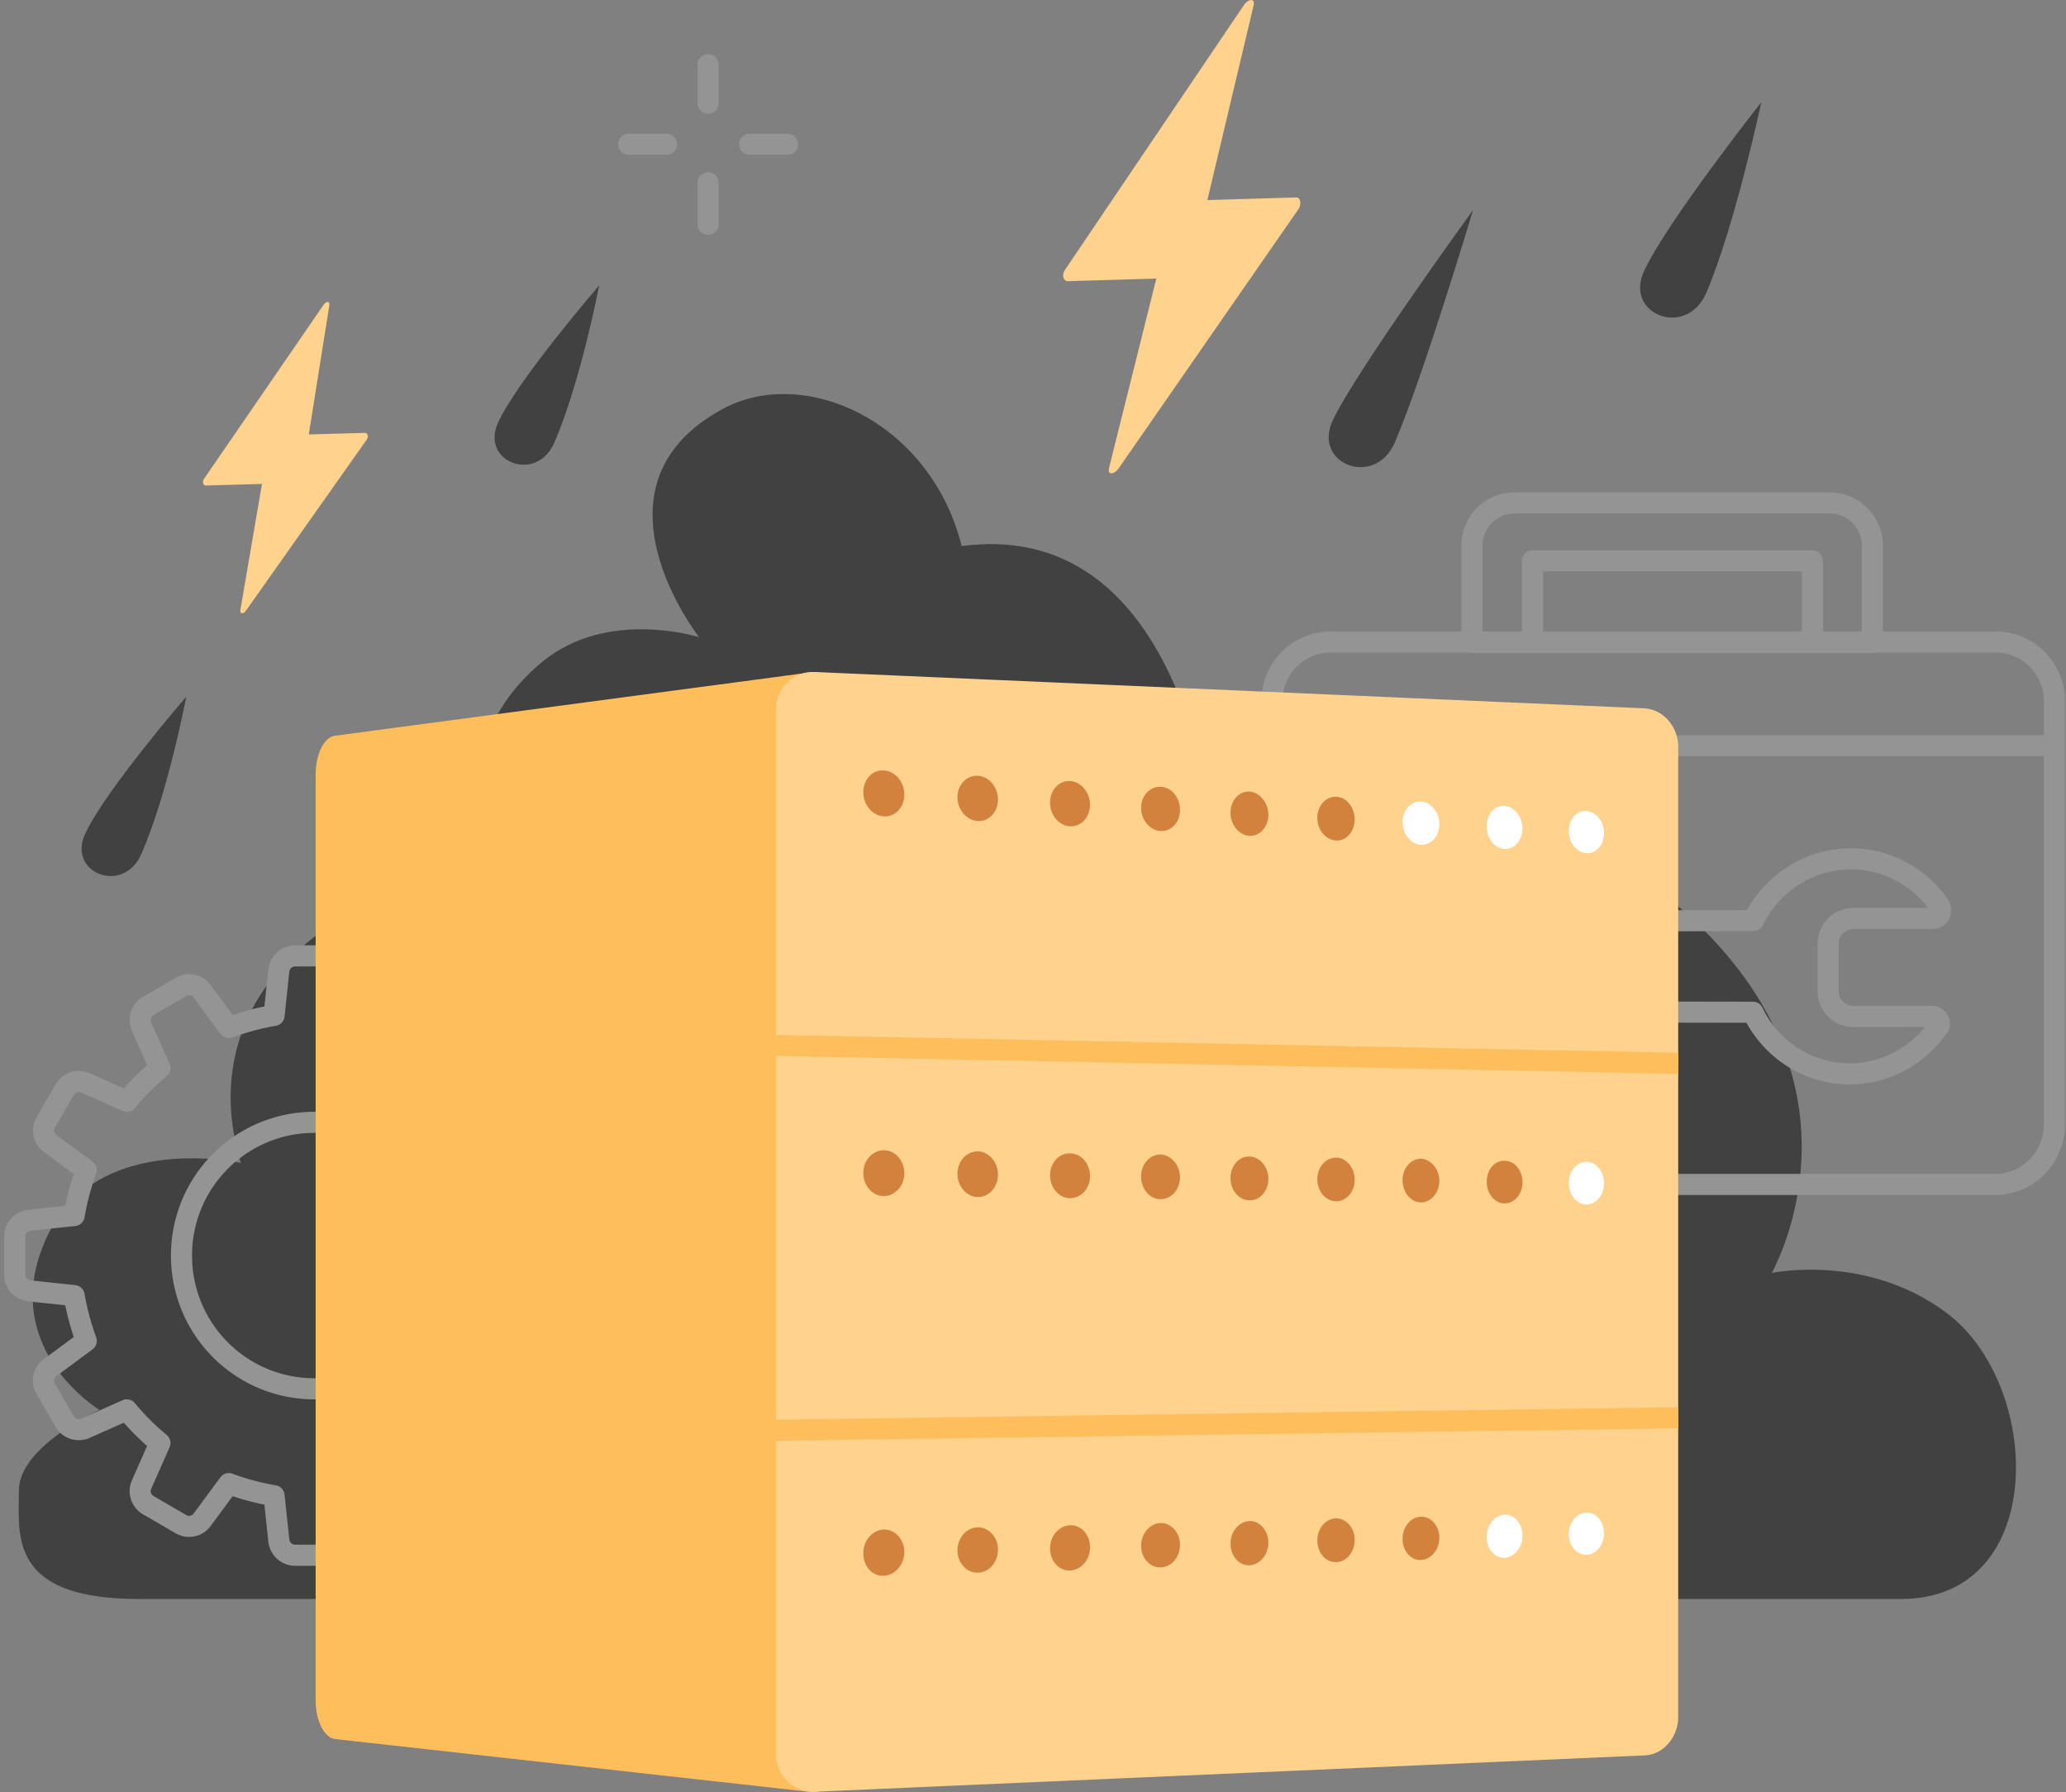 <svg xmlns="http://www.w3.org/2000/svg" width="392" height="340" fill="none" viewBox="0 0 392 340"><rect x="0" y="0" width="392" height="340" fill="#808080" stroke="none"/><path fill="#414141" fill-rule="evenodd" d="M311.933 51.442c4.093-8.992 22.26-32.072 22.26-32.072s-4.991 23.48-10.481 36.269c-3.793 8.592-15.572 3.996-11.779-4.197M252.84 79.817c4.092-8.892 26.651-39.965 26.651-39.965s-9.383 31.373-14.873 44.162c-3.793 8.592-15.572 3.996-11.778-4.197M35.333 132.17s-15.372 17.785-19.165 25.978c-3.494 7.493 7.287 11.689 10.68 3.796 5.091-11.69 8.485-29.774 8.485-29.774M26.25 303.323h334.495c27.95 0 26.952-40.665 8.485-54.353-15.173-11.29-33.04-7.494-33.04-7.494 3.893-7.493 16.57-38.666-16.371-68.34-25.054-22.58-89.039-10.591-89.039-10.591s-3.992-64.843-48.312-58.948c-5.89-23.58-29.746-34.37-45.218-26.078-27.251 14.588-4.592 43.363-4.592 43.363s-17.169-5.496-29.547 4.496c-21.46 17.285-10.78 45.56-10.78 45.56s-9.683-6.395-22.66.4c-32.34 16.885-26.152 42.263-23.956 49.257-5.59-1.099-28.448-3.997-36.833 14.087-9.683 20.882 9.982 32.772 9.982 32.772S3.59 274.348 3.59 282.74c0 .595-.01 1.209-.02 1.835-.142 8.224-.322 18.748 22.68 18.748" clip-rule="evenodd"/><path fill="#949494" fill-rule="evenodd" d="M350.284 160.948c8.01-.329 15.134 3.627 19.294 9.654l.042.063c1.459 2.295.048 5.571-2.986 5.571h-14.972a2.795 2.795 0 0 0-2.792 2.796v8.992a2.795 2.795 0 0 0 2.792 2.796h14.873a3.47 3.47 0 0 1 3.121 1.938 3.2 3.2 0 0 1-.6 3.668c-4.06 5.614-10.693 9.285-18.093 9.285-8.446 0-15.78-4.755-19.589-11.692l-57.172-.098h-.003c-5.92-.001-10.956-4.117-11.081-10.353-.126-6.431 5.401-10.831 11.381-10.832h.002l56.973-.098c3.703-6.732 10.801-11.377 18.81-11.69m14.968 33.872c-3.375 4.203-8.562 6.891-14.289 6.891-7.272 0-13.581-4.313-16.562-10.552a2 2 0 0 0-1.802-1.138l-58.394-.1h-.003c-4.061 0-7.009-2.678-7.084-6.432m98.134 11.331h-13.59c-3.675 0-6.792-2.968-6.792-6.796v-8.992c0-3.673 2.963-6.796 6.792-6.796h14.163c-3.475-4.599-9.102-7.55-15.379-7.292l-.004.001c-6.919.269-13.056 4.506-15.941 10.552a2 2 0 0 1-1.802 1.139l-58.198.1c-4.2 0-7.457 2.995-7.383 6.753" clip-rule="evenodd"/><path fill="#949494" fill-rule="evenodd" d="M252.54 123.78a9.17 9.17 0 0 0-9.18 9.191v6.492h144.432v-6.492a9.167 9.167 0 0 0-9.18-9.191zm135.252 19.683H243.36V213.5a9.17 9.17 0 0 0 9.18 9.191h125.972c5.072 0 9.189-4.092 9.28-9.208zm-9.28 83.228H252.54c-7.295 0-13.18-5.893-13.18-13.191v-80.529c0-7.298 5.885-13.191 13.18-13.191h126.072c7.295 0 13.18 5.893 13.18 13.191v80.562c-.117 7.266-5.978 13.158-13.28 13.158" clip-rule="evenodd"/><path fill="#949494" fill-rule="evenodd" d="M277.292 103.497a10.055 10.055 0 0 1 10.085-10.093h59.792c5.614 0 10.085 4.61 10.085 10.093v18.384a2 2 0 0 1-2 2h-75.962a2 2 0 0 1-2-2zm10.085-6.093a6.056 6.056 0 0 0-6.085 6.093v16.384h71.962v-16.384c0-3.309-2.715-6.093-6.085-6.093z" clip-rule="evenodd"/><path fill="#949494" fill-rule="evenodd" d="M288.771 106.396a2 2 0 0 1 2-2h53.104a2 2 0 0 1 2 2v15.486a2 2 0 0 1-2 2h-53.104a2 2 0 0 1-2-2zm4 2v11.486h49.104v-11.486z" clip-rule="evenodd"/><path fill="#414141" d="M113.691 54.14S98.319 71.926 94.526 80.119c-3.494 7.493 7.287 11.69 10.681 3.797 4.991-11.59 8.484-29.774 8.484-29.774"/><path fill="#949494" fill-rule="evenodd" d="M50.917 183.88c.318-2.546 2.42-4.55 5.079-4.55h7.187c2.658 0 4.76 2.004 5.079 4.55l.004.037.741 7.006c2.076.417 4.094.966 6.024 1.616l4.21-5.703.01-.011a5.07 5.07 0 0 1 6.585-1.336l.013.007 6.176 3.59.007.003c2.313 1.328 3.117 4.128 2.137 6.417l-.01.022-2.89 6.53a49 49 0 0 1 4.41 4.414l6.521-2.891.022-.01c2.29-.982 5.089-.175 6.415 2.139l.004.006 3.575 6.164c1.293 2.131.846 5.099-1.35 6.643l-5.686 4.207a51 51 0 0 1 1.623 6.026l6.999.741-.21 1.989.248-1.984c2.503.313 4.581 2.4 4.447 5.137v7.138c0 .726-.139 1.528-.49 2.252a4.92 4.92 0 0 1-4.008 2.836l-6.985.74a49 49 0 0 1-1.615 6.033l5.71 4.224a5.08 5.08 0 0 1 1.335 6.588l-.007.012-3.586 6.183-.004.005c-1.325 2.315-4.125 3.122-6.415 2.14l-.022-.01-6.52-2.891a49 49 0 0 1-4.412 4.414l2.89 6.53.01.022c.98 2.289.177 5.089-2.136 6.416l-.007.004-6.157 3.579c-2.132 1.295-5.1.847-6.642-1.351l-4.202-5.69a51 51 0 0 1-6.017 1.623l-.74 7.008-.005.037c-.318 2.546-2.42 4.55-5.08 4.55h-7.186c-2.659 0-4.761-2.004-5.08-4.55l-.003-.037-.742-7.007a49 49 0 0 1-6.023-1.615l-4.211 5.703-.009.011a5.07 5.07 0 0 1-6.586 1.336l-.012-.007-6.177-3.59-.007-.004c-2.313-1.327-3.116-4.127-2.136-6.416l.01-.022 2.89-6.53a49 49 0 0 1-4.41-4.414l-6.521 2.891-.023.01c-2.29.982-5.089.175-6.414-2.139l-.004-.006-3.576-6.164c-1.292-2.131-.846-5.099 1.35-6.643L14 253.631a51 51 0 0 1-1.623-6.026l-7-.741-.023-.003-.014-.002c-1.304-.163-2.398-.804-3.163-1.57a2 2 0 0 1-.122-.134c-.748-.898-1.262-2.037-1.262-3.378v-7.193c0-2.658 2-4.763 4.547-5.082l.037-.005 6.998-.741c.416-2.079.965-4.1 1.615-6.033l-5.71-4.224a5.08 5.08 0 0 1-1.335-6.588l.007-.012 3.59-6.19c1.327-2.314 4.126-3.12 6.415-2.138l.023.01 6.52 2.891a49 49 0 0 1 4.411-4.414l-2.89-6.53-.01-.022c-.98-2.289-.177-5.089 2.136-6.416l6.165-3.583c2.131-1.295 5.099-.847 6.642 1.351l4.202 5.69a51 51 0 0 1 6.016-1.623l.742-7.008q0-.019.004-.037m62.441 49.593-8.462-.897a2 2 0 0 1-1.762-1.66c-.475-2.853-1.237-5.533-2.207-8.249a2 2 0 0 1 .695-2.28l6.887-5.096.05-.036c.367-.254.515-.849.234-1.305l-.026-.044-3.593-6.194-.007-.012a1.08 1.08 0 0 0-1.359-.456l-7.872 3.49a2 2 0 0 1-2.354-.555 45 45 0 0 0-6.02-6.026 2 2 0 0 1-.555-2.351l3.488-7.879a1.09 1.09 0 0 0-.456-1.365l-.012-.007-6.176-3.59-.005-.003a1.07 1.07 0 0 0-1.392.261q0 .002-.003.005l-5.082 6.882a2 2 0 0 1-2.304.688 45 45 0 0 0-8.219-2.201 2 2 0 0 1-1.66-1.762l-.895-8.47c-.087-.643-.577-1.031-1.108-1.031h-7.187c-.532 0-1.021.388-1.108 1.031l-.896 8.47a2 2 0 0 1-1.66 1.762c-2.85.475-5.526 1.238-8.24 2.209a2 2 0 0 1-2.282-.696l-5.091-6.894-.036-.05c-.254-.367-.846-.513-1.3-.234l-.043.026-6.2 3.604c-.475.271-.668.86-.457 1.365l3.488 7.879a2 2 0 0 1-.554 2.351 45 45 0 0 0-6.021 6.026 2 2 0 0 1-2.353.555l-7.872-3.49a1.08 1.08 0 0 0-1.36.456l-.006.012-3.587 6.182-.002.005a1.08 1.08 0 0 0 .26 1.398l.005.003 6.876 5.087a2 2 0 0 1 .686 2.302 45 45 0 0 0-2.199 8.227 2 2 0 0 1-1.762 1.66l-8.461.897c-.639.086-1.029.575-1.029 1.111v7.193c0 .237.072.475.277.745.22.197.49.33.752.366l8.461.897a2 2 0 0 1 1.762 1.66c.475 2.853 1.238 5.533 2.207 8.249a2 2 0 0 1-.694 2.28l-6.888 5.096-.05.036c-.366.254-.514.849-.234 1.305l.026.044 3.6 6.206c.272.476.859.667 1.36.456l7.872-3.49a2 2 0 0 1 2.353.555 45 45 0 0 0 6.02 6.026 2 2 0 0 1 .555 2.351l-3.488 7.879a1.09 1.09 0 0 0 .456 1.365l.012.007 6.177 3.59.004.002a1.07 1.07 0 0 0 1.392-.26l.003-.005 5.083-6.882a2 2 0 0 1 2.304-.688 45 45 0 0 0 8.218 2.201 2 2 0 0 1 1.66 1.762l.896 8.47c.087.643.576 1.031 1.108 1.031h7.187c.531 0 1.02-.388 1.108-1.031l.896-8.47a2 2 0 0 1 1.66-1.762c2.849-.475 5.526-1.238 8.24-2.209a2 2 0 0 1 2.282.696l5.09 6.894.037.05c.253.367.846.513 1.299.234l.044-.026 6.188-3.597.012-.007c.475-.271.667-.86.456-1.365l-3.488-7.879a2 2 0 0 1 .555-2.351 45 45 0 0 0 6.02-6.026 2 2 0 0 1 2.354-.555l7.872 3.49c.501.211 1.087.02 1.359-.456l.007-.012 3.586-6.182.003-.005a1.08 1.08 0 0 0-.265-1.401l-6.876-5.087a2 2 0 0 1-.687-2.302 45 45 0 0 0 2.199-8.227 2 2 0 0 1 1.762-1.66l8.485-.899.029-.003a.92.92 0 0 0 .749-.519l.039-.082c.033-.065.089-.245.089-.505v-7.193q0-.063.004-.125c.026-.424-.273-.897-.933-.986M59.69 214.904c-12.868 0-23.254 10.393-23.254 23.278S46.821 261.46 59.69 261.46c12.882 0 23.347-10.403 23.255-23.264v-.014c0-12.885-10.386-23.278-23.255-23.278m-27.254 23.278c0-15.091 12.173-27.278 27.254-27.278 15.079 0 27.25 12.183 27.255 27.27.104 15.112-12.189 27.286-27.255 27.286-15.08 0-27.254-12.187-27.254-27.278" clip-rule="evenodd"/><path fill="#FFD28D" fill-rule="evenodd" d="m229.083 37.955 16.869-.5c.799 0 .998 1.2.499 2.098L212.213 88.91c-.799 1.1-2.096 1.3-1.797-.1l8.984-35.968-16.869.5c-.799-.1-1.098-1.2-.5-2.099L236.07.887c.798-1.099 2.096-1.299 1.797.1zM58.591 82.415l10.68-.3c.5 0 .7.799.3 1.298l-22.859 32.372c-.399.699-1.297.799-1.098-.1l4.093-23.88-10.68.3c-.5 0-.7-.799-.3-1.298l22.659-32.971c.4-.7 1.297-.8 1.098.1z" clip-rule="evenodd"/><path fill="#949494" fill-rule="evenodd" d="M134.354 10.278a2 2 0 0 1 2 2v7.294a2 2 0 0 1-4 0v-7.294a2 2 0 0 1 2-2m-17.073 17.09a2 2 0 0 1 2-2h7.187a2 2 0 1 1 0 4h-7.187a2 2 0 0 1-2-2m22.959 0a2 2 0 0 1 2-2h7.187a2 2 0 1 1 0 4h-7.187a2 2 0 0 1-2-2m-5.885 5.29a2 2 0 0 1 2 2v7.892a2 2 0 0 1-4 0v-7.893a2 2 0 0 1 2-2" clip-rule="evenodd"/><path fill="#FFBE5C" d="m63.582 329.9 90.736 10.091c2.296.2 4.292-3.097 4.292-7.193V134.67c0-4.196-1.896-7.393-4.292-7.193l-90.736 12.089c-1.996.2-3.693 3.397-3.693 7.294v175.746c0 3.897 1.697 7.094 3.693 7.294"/><path fill="#FFD28D" d="m312.032 332.997-157.415 6.894c-4.092.2-7.387-3.097-7.387-7.193V134.67c0-4.196 3.295-7.393 7.387-7.193l157.415 6.894c3.494.199 6.389 3.397 6.389 7.293v184.04c0 3.896-2.895 7.194-6.389 7.293"/><path fill="#FFBE5C" fill-rule="evenodd" d="m318.381 203.713-171.19-3.397.079-4 171.191 3.397zm.067 67.241-174.184 2.398-.056-4 174.185-2.397z" clip-rule="evenodd"/><path fill="#D3823D" fill-rule="evenodd" d="M167.693 154.852c2.096.2 3.893-1.698 3.893-4.096s-1.697-4.496-3.893-4.596c-2.096-.2-3.893 1.698-3.893 4.096s1.697 4.496 3.893 4.596m17.867.901c2.097.1 3.794-1.699 3.794-4.097 0-2.298-1.697-4.396-3.794-4.496-2.196-.1-3.893 1.699-3.893 4.097s1.797 4.396 3.893 4.496m21.262-3.097c0 2.397-1.696 4.196-3.793 4.096-2.096-.1-3.793-2.098-3.793-4.496s1.697-4.196 3.793-4.097c2.097.1 3.793 2.199 3.793 4.497m13.376 4.993c2.096.1 3.693-1.699 3.693-3.997 0-2.398-1.697-4.396-3.693-4.396-1.996-.1-3.693 1.699-3.693 3.997s1.697 4.296 3.693 4.396m20.463-3.095c0 2.298-1.597 4.096-3.593 3.996-1.997-.1-3.594-2.098-3.594-4.396s1.597-4.096 3.594-3.996c1.896.1 3.593 2.098 3.593 4.396m12.877 4.896c1.896.1 3.493-1.699 3.493-3.997s-1.597-4.296-3.493-4.296c-1.997-.1-3.594 1.698-3.594 3.996s1.597 4.197 3.594 4.297" clip-rule="evenodd"/><path fill="#FFF" fill-rule="evenodd" d="M269.609 160.248c1.896.1 3.494-1.599 3.494-3.897s-1.598-4.196-3.494-4.296-3.494 1.599-3.494 3.897 1.597 4.196 3.494 4.296m15.871.799c1.897.1 3.394-1.698 3.394-3.896s-1.497-4.097-3.394-4.297c-1.896-.1-3.394 1.599-3.394 3.897s1.498 4.196 3.394 4.296" clip-rule="evenodd"/><path fill="#FFF" d="M304.346 158.05c0 2.198-1.497 3.897-3.294 3.797-1.896-.1-3.394-1.998-3.394-4.196s1.498-3.997 3.394-3.797c1.797.1 3.294 1.998 3.294 4.196"/><path fill="#D3823D" fill-rule="evenodd" d="M167.693 226.89c2.096 0 3.893-1.898 3.893-4.296s-1.697-4.396-3.893-4.396c-2.096 0-3.893 1.898-3.893 4.296s1.697 4.396 3.893 4.396m17.868.2c2.097 0 3.793-1.898 3.793-4.296 0-2.298-1.696-4.296-3.793-4.396-2.196 0-3.893 1.898-3.893 4.296s1.797 4.396 3.893 4.396m21.261-3.995c0 2.398-1.696 4.196-3.793 4.196-2.096 0-3.793-1.998-3.793-4.296 0-2.398 1.697-4.296 3.793-4.196 2.097 0 3.793 1.898 3.793 4.296m13.376 4.395c2.097 0 3.694-1.899 3.694-4.197s-1.697-4.196-3.694-4.296c-1.996 0-3.693 1.799-3.693 4.196 0 2.398 1.697 4.297 3.693 4.297m20.463-3.897c0 2.298-1.597 4.196-3.593 4.096-1.996 0-3.594-1.898-3.594-4.196s1.598-4.196 3.594-4.096c1.896 0 3.593 1.898 3.593 4.196m12.877 4.295c1.896 0 3.494-1.799 3.494-4.097s-1.598-4.196-3.494-4.196c-1.997 0-3.594 1.798-3.594 4.096s1.597 4.197 3.594 4.197m19.565-3.894c0 2.298-1.597 4.097-3.494 4.097s-3.494-1.899-3.494-4.197 1.597-4.096 3.494-4.096c1.897.1 3.494 1.998 3.494 4.196m12.377 4.295c1.897 0 3.394-1.798 3.394-3.997 0-2.298-1.497-4.096-3.394-4.096-1.896-.1-3.394 1.699-3.394 3.997 0 2.198 1.498 4.096 3.394 4.096" clip-rule="evenodd"/><path fill="#FFF" d="M304.346 224.492c0 2.199-1.498 3.997-3.294 3.997-1.897 0-3.394-1.798-3.394-4.096 0-2.199 1.497-3.997 3.394-3.997 1.796 0 3.294 1.798 3.294 4.096"/><path fill="#D3823D" fill-rule="evenodd" d="M237.068 296.93c1.996-.1 3.593-1.998 3.593-4.296s-1.697-4.196-3.593-4.097c-1.997.1-3.594 1.999-3.594 4.297s1.597 4.196 3.594 4.096m-13.177-3.898c0 2.298-1.597 4.296-3.693 4.296-1.996.1-3.693-1.798-3.693-4.096s1.697-4.296 3.693-4.296c1.996-.1 3.693 1.798 3.693 4.096m-20.862 4.897c2.097-.1 3.793-1.998 3.793-4.396s-1.696-4.296-3.793-4.196c-2.096.1-3.793 1.998-3.793 4.396s1.697 4.296 3.793 4.196m-13.674-3.996c0 2.398-1.697 4.396-3.794 4.396-2.096.1-3.893-1.799-3.893-4.196 0-2.398 1.697-4.397 3.893-4.397 2.097 0 3.794 1.899 3.794 4.197m-17.769.501c0 2.398-1.797 4.396-3.893 4.496-2.196.1-3.893-1.798-3.893-4.296s1.797-4.396 3.893-4.496c2.196 0 3.893 1.898 3.893 4.296m98.023 1.496c1.896-.1 3.494-1.899 3.494-4.197s-1.598-4.096-3.494-3.996c-1.897 0-3.494 1.898-3.494 4.196s1.597 4.097 3.494 3.997m-16.071.4c1.897 0 3.494-1.899 3.494-4.197s-1.597-4.096-3.494-4.096c-1.996 0-3.593 1.898-3.593 4.196s1.597 4.197 3.593 4.097" clip-rule="evenodd"/><path fill="#FFF" fill-rule="evenodd" d="M301.052 294.931c1.796 0 3.294-1.899 3.294-4.097s-1.498-3.896-3.294-3.896c-1.897 0-3.394 1.898-3.394 4.096s1.497 3.996 3.394 3.897m-15.572.598c1.897-.1 3.394-1.999 3.394-4.197 0-2.298-1.497-4.096-3.394-3.996-1.896.1-3.394 1.898-3.394 4.196s1.498 4.096 3.394 3.997" clip-rule="evenodd"/></svg>